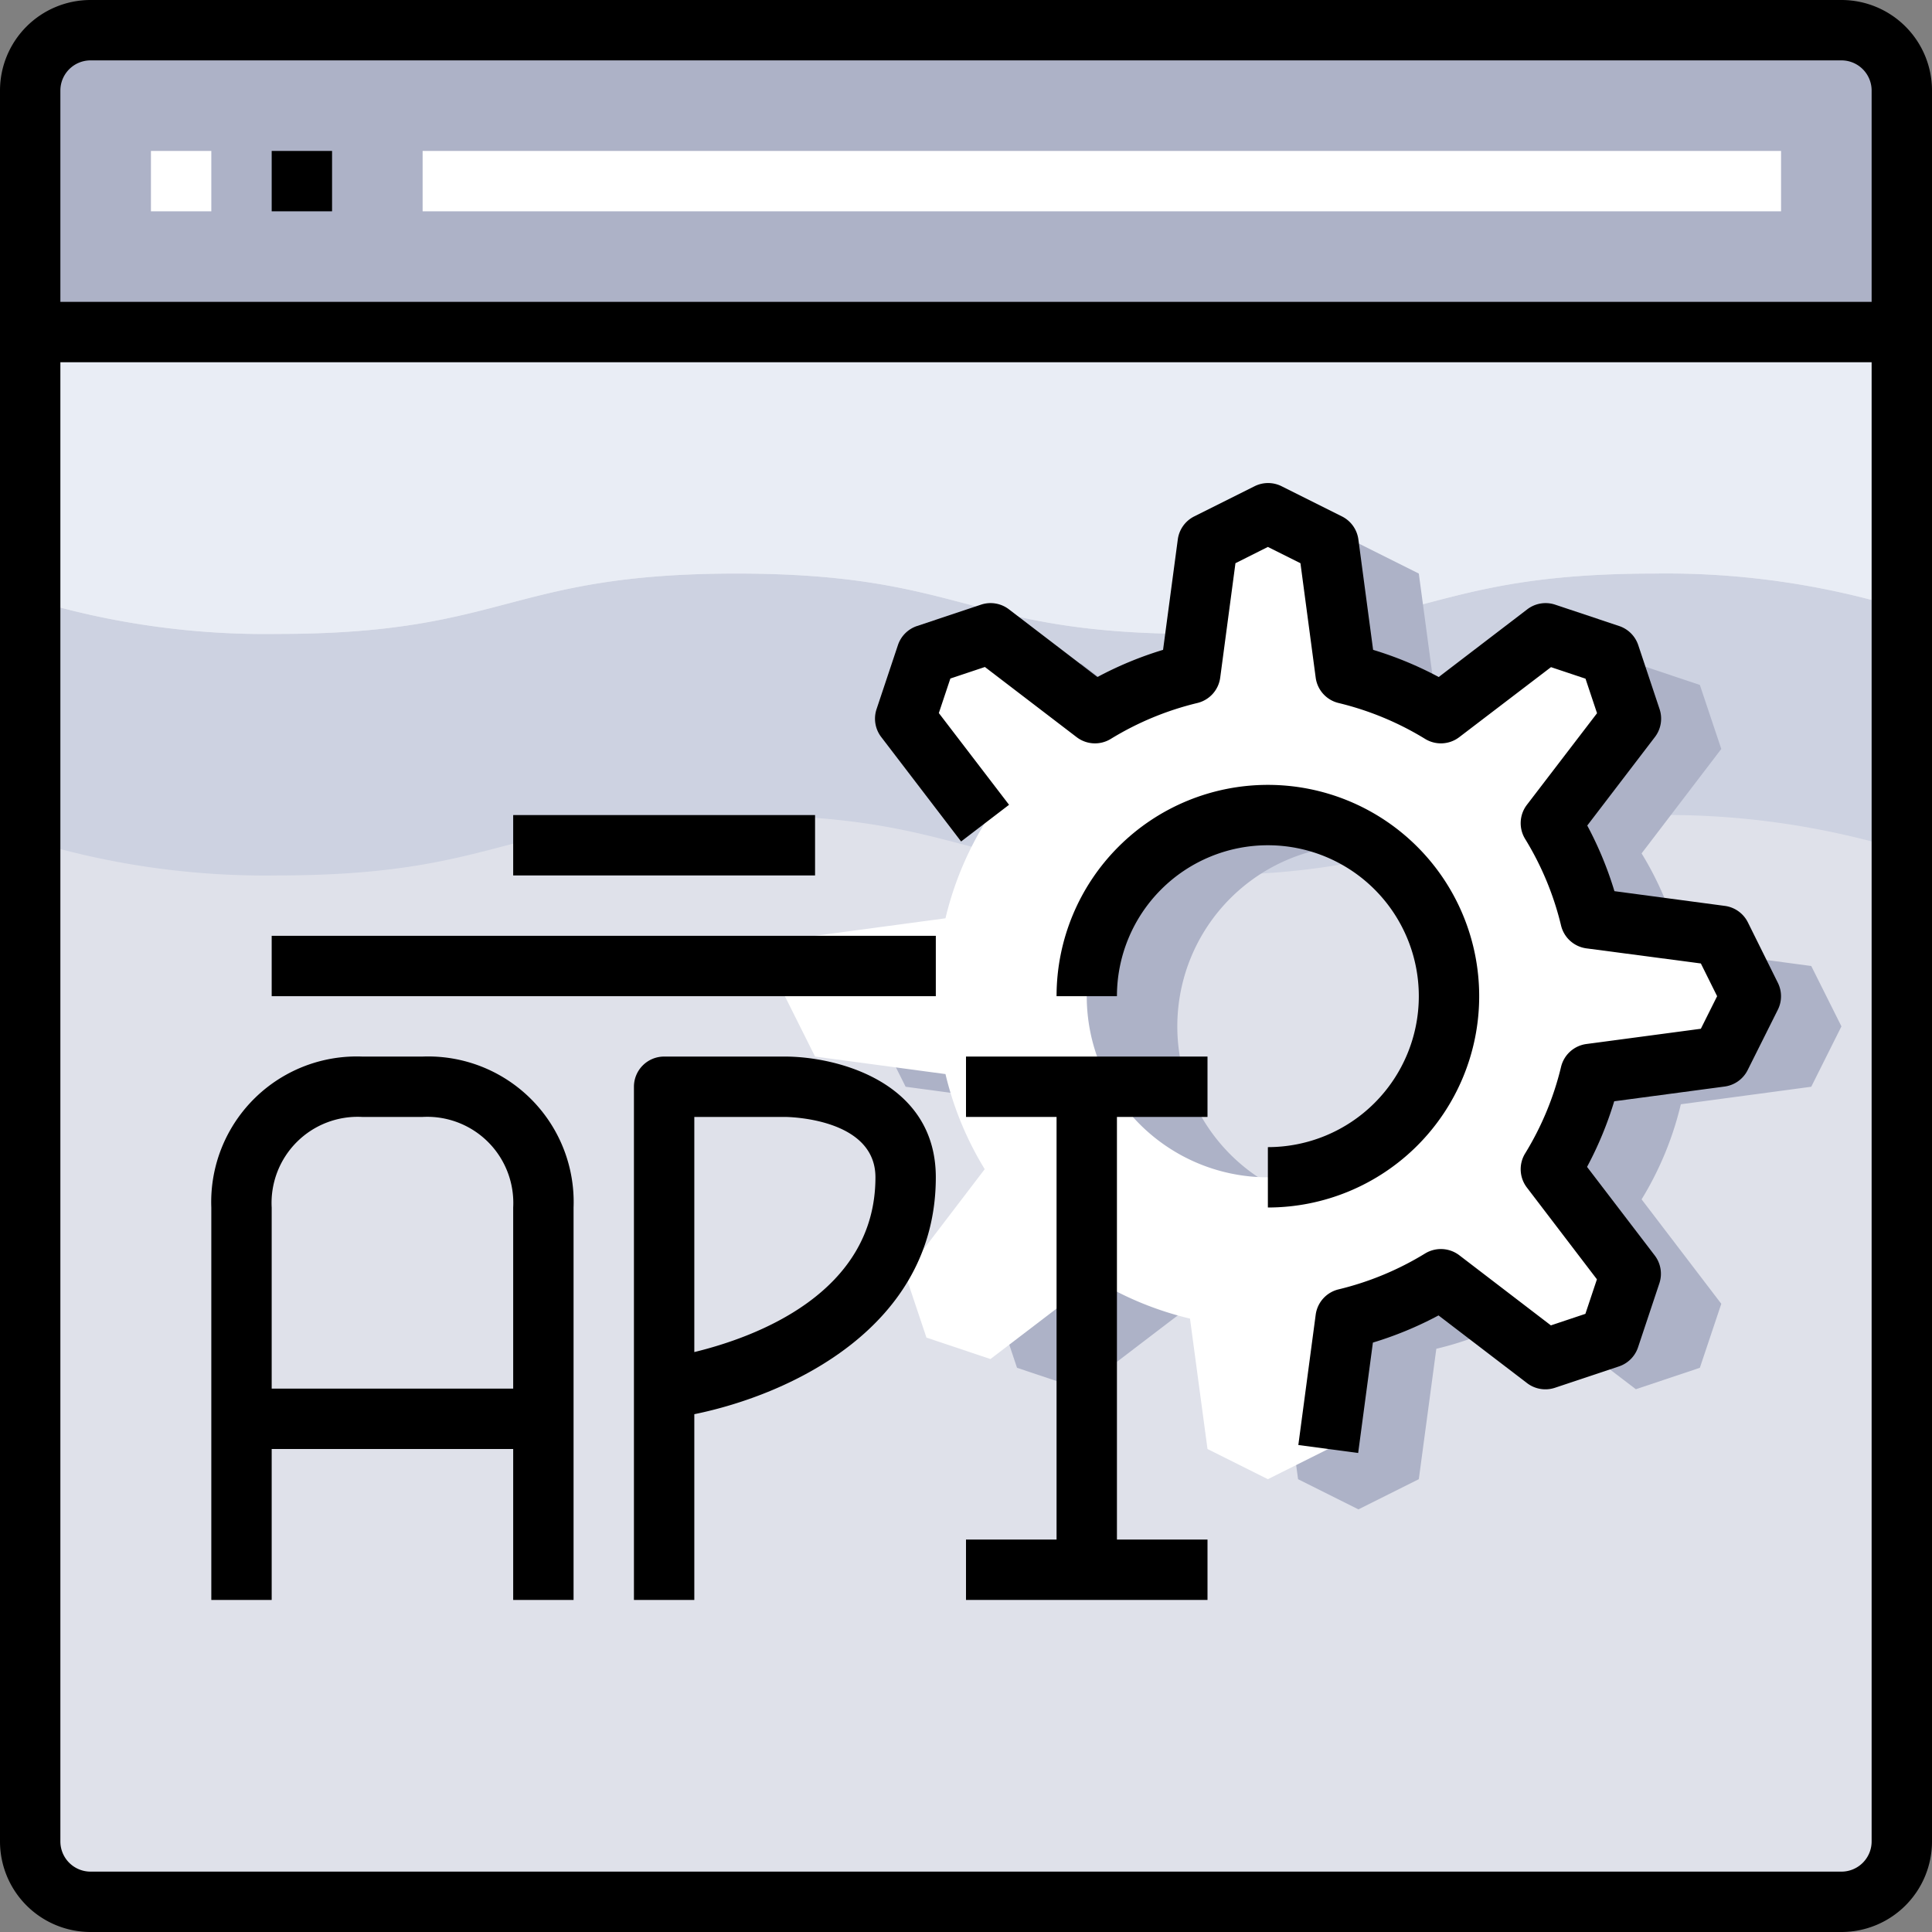 <svg xmlns="http://www.w3.org/2000/svg" viewBox="0 0 64 64"><rect x="0" y="0" width="64" height="64" fill="#808080" stroke="none"/><defs><style>.cls-1{fill:#dfe1ea;}.cls-2{fill:#adb2c7;}.cls-3{fill:#cdd2e1;}.cls-4{fill:#e9edf5;}.cls-5{fill:#fff;}</style></defs><title>28-Coding</title><g id="_28-Coding" data-name="28-Coding"><path class="cls-1" d="M63,11V61a2.006,2.006,0,0,1-2,2H3a2.006,2.006,0,0,1-2-2V11Z"/><path class="cls-2" d="M61,1a2.006,2.006,0,0,1,2,2v8H1V3A2.006,2.006,0,0,1,3,1Z"/><path class="cls-3" d="M39.6,21c-7.6,0-7.6-2-15.2-2s-7.6,2-15.2,2A26.743,26.743,0,0,1,1,19.844v8A26.743,26.743,0,0,0,9.2,29c7.6,0,7.6-2,15.2-2s7.6,2,15.2,2,7.6-2,15.2-2A26.787,26.787,0,0,1,63,28.157v-8A26.787,26.787,0,0,0,54.8,19C47.2,19,47.2,21,39.6,21Z"/><path class="cls-4" d="M1,11v8.844A26.743,26.743,0,0,0,9.2,21c7.6,0,7.6-2,15.2-2s7.6,2,15.2,2,7.6-2,15.2-2A26.787,26.787,0,0,1,63,20.157V11Z"/><path class="cls-2" d="M60,32l1,2-1,2-4.32.58a10.8,10.8,0,0,1-1.3,3.15l2.64,3.46-.71,2.12-2.12.71-3.46-2.64a10.8,10.8,0,0,1-3.15,1.3L47,49l-2,1-2-1-.58-4.32a10.8,10.8,0,0,1-3.15-1.3l-3.46,2.64-2.12-.71-.71-2.12,2.64-3.46a10.8,10.8,0,0,1-1.3-3.15L30,36l-1-2,1-2,4.32-.58a10.8,10.8,0,0,1,1.3-3.15l-2.64-3.46.71-2.12,2.12-.71,3.46,2.64a10.8,10.8,0,0,1,3.15-1.3L43,19l2-1,2,1,.58,4.32a10.8,10.8,0,0,1,3.15,1.3l3.46-2.64,2.12.71.71,2.12-2.64,3.46a10.8,10.8,0,0,1,1.3,3.15Zm-9,2a6,6,0,1,0-6,6A6,6,0,0,0,51,34Z"/><path class="cls-5" d="M57,31l1,2-1,2-4.32.58a10.8,10.8,0,0,1-1.3,3.15l2.64,3.46-.71,2.12-2.12.71-3.46-2.64a10.8,10.8,0,0,1-3.15,1.3L44,48l-2,1-2-1-.58-4.32a10.8,10.8,0,0,1-3.15-1.3l-3.46,2.64-2.12-.71-.71-2.12,2.64-3.46a10.8,10.8,0,0,1-1.3-3.15L27,35l-1-2,1-2,4.32-.58a10.8,10.8,0,0,1,1.3-3.15l-2.64-3.46.71-2.12,2.12-.71,3.46,2.64a10.8,10.8,0,0,1,3.15-1.3L40,18l2-1,2,1,.58,4.32a10.8,10.8,0,0,1,3.15,1.3l3.46-2.64,2.12.71.71,2.12-2.64,3.46a10.8,10.8,0,0,1,1.3,3.15Zm-9,2a6,6,0,1,0-6,6A6,6,0,0,0,48,33Z"/><rect class="cls-5" x="5" y="5" width="2" height="2"/><rect class="cls-5" x="14" y="5" width="45" height="2"/><path d="M61,0H3A3,3,0,0,0,0,3V61a3,3,0,0,0,3,3H61a3,3,0,0,0,3-3V3A3,3,0,0,0,61,0ZM3,2H61a1,1,0,0,1,1,1v7H2V3A1,1,0,0,1,3,2ZM61,62H3a1,1,0,0,1-1-1V12H62V61A1,1,0,0,1,61,62Z"/><rect x="9" y="5" width="2" height="2"/><path d="M57.9,30.553a1,1,0,0,0-.763-.544l-3.657-.488a11.9,11.9,0,0,0-.9-2.174l2.241-2.932a1,1,0,0,0,.155-.924l-.707-2.121a1,1,0,0,0-.632-.632l-2.121-.708a1,1,0,0,0-.924.155l-2.932,2.242a11.925,11.925,0,0,0-2.174-.9l-.488-3.657a1,1,0,0,0-.544-.763l-2-1a1,1,0,0,0-.894,0l-2,1a1,1,0,0,0-.544.763l-.488,3.657a11.925,11.925,0,0,0-2.174.9l-2.932-2.242a1,1,0,0,0-.924-.155l-2.121.708a1,1,0,0,0-.632.632l-.708,2.121a1,1,0,0,0,.155.924l2.646,3.46,1.588-1.215L31.1,23.621l.382-1.144,1.144-.382,3.039,2.324a1,1,0,0,0,1.13.059,9.94,9.94,0,0,1,2.868-1.19,1,1,0,0,0,.758-.84l.505-3.791L42,18.118l1.079.539.505,3.791a1,1,0,0,0,.758.84,9.94,9.94,0,0,1,2.868,1.19,1,1,0,0,0,1.13-.059L51.379,22.1l1.143.382.382,1.144L50.581,26.66a1,1,0,0,0-.059,1.131,9.894,9.894,0,0,1,1.19,2.868,1,1,0,0,0,.841.757l3.79.5L56.882,33l-.539,1.079-3.79.505a1,1,0,0,0-.841.757,9.894,9.894,0,0,1-1.19,2.868,1,1,0,0,0,.059,1.131L52.9,42.379l-.382,1.144-1.143.382L48.34,41.581a1.006,1.006,0,0,0-1.13-.059,9.94,9.94,0,0,1-2.868,1.19,1,1,0,0,0-.758.84l-.575,4.316,1.982.264.488-3.657a11.925,11.925,0,0,0,2.174-.9l2.932,2.242a1,1,0,0,0,.924.155l2.121-.708a1,1,0,0,0,.632-.632l.707-2.121a1,1,0,0,0-.155-.924l-2.241-2.932a11.9,11.9,0,0,0,.9-2.174l3.657-.488a1,1,0,0,0,.763-.544l1-2a1,1,0,0,0,0-.894Z"/><path d="M42,38v2a7,7,0,1,0-7-7h2a5,5,0,1,1,5,5Z"/><path d="M14,35H12a4.821,4.821,0,0,0-5,5V53H9V48h8v5h2V40A4.821,4.821,0,0,0,14,35ZM9,46V40.005A2.853,2.853,0,0,1,12,37h2a2.852,2.852,0,0,1,3,3v6Z"/><path d="M26,35H22a1,1,0,0,0-1,1V53h2V46.847c3.179-.648,8-2.886,8-7.847C31,35.836,27.729,35,26,35Zm-3,9.789V37h3c.123,0,3,.042,3,2C29,42.848,25.013,44.3,23,44.789Z"/><polygon points="32 37 35 37 35 51 32 51 32 53 40 53 40 51 37 51 37 37 40 37 40 35 32 35 32 37"/><rect x="9" y="31" width="22" height="2"/><rect x="17" y="27" width="10" height="2"/></g></svg>